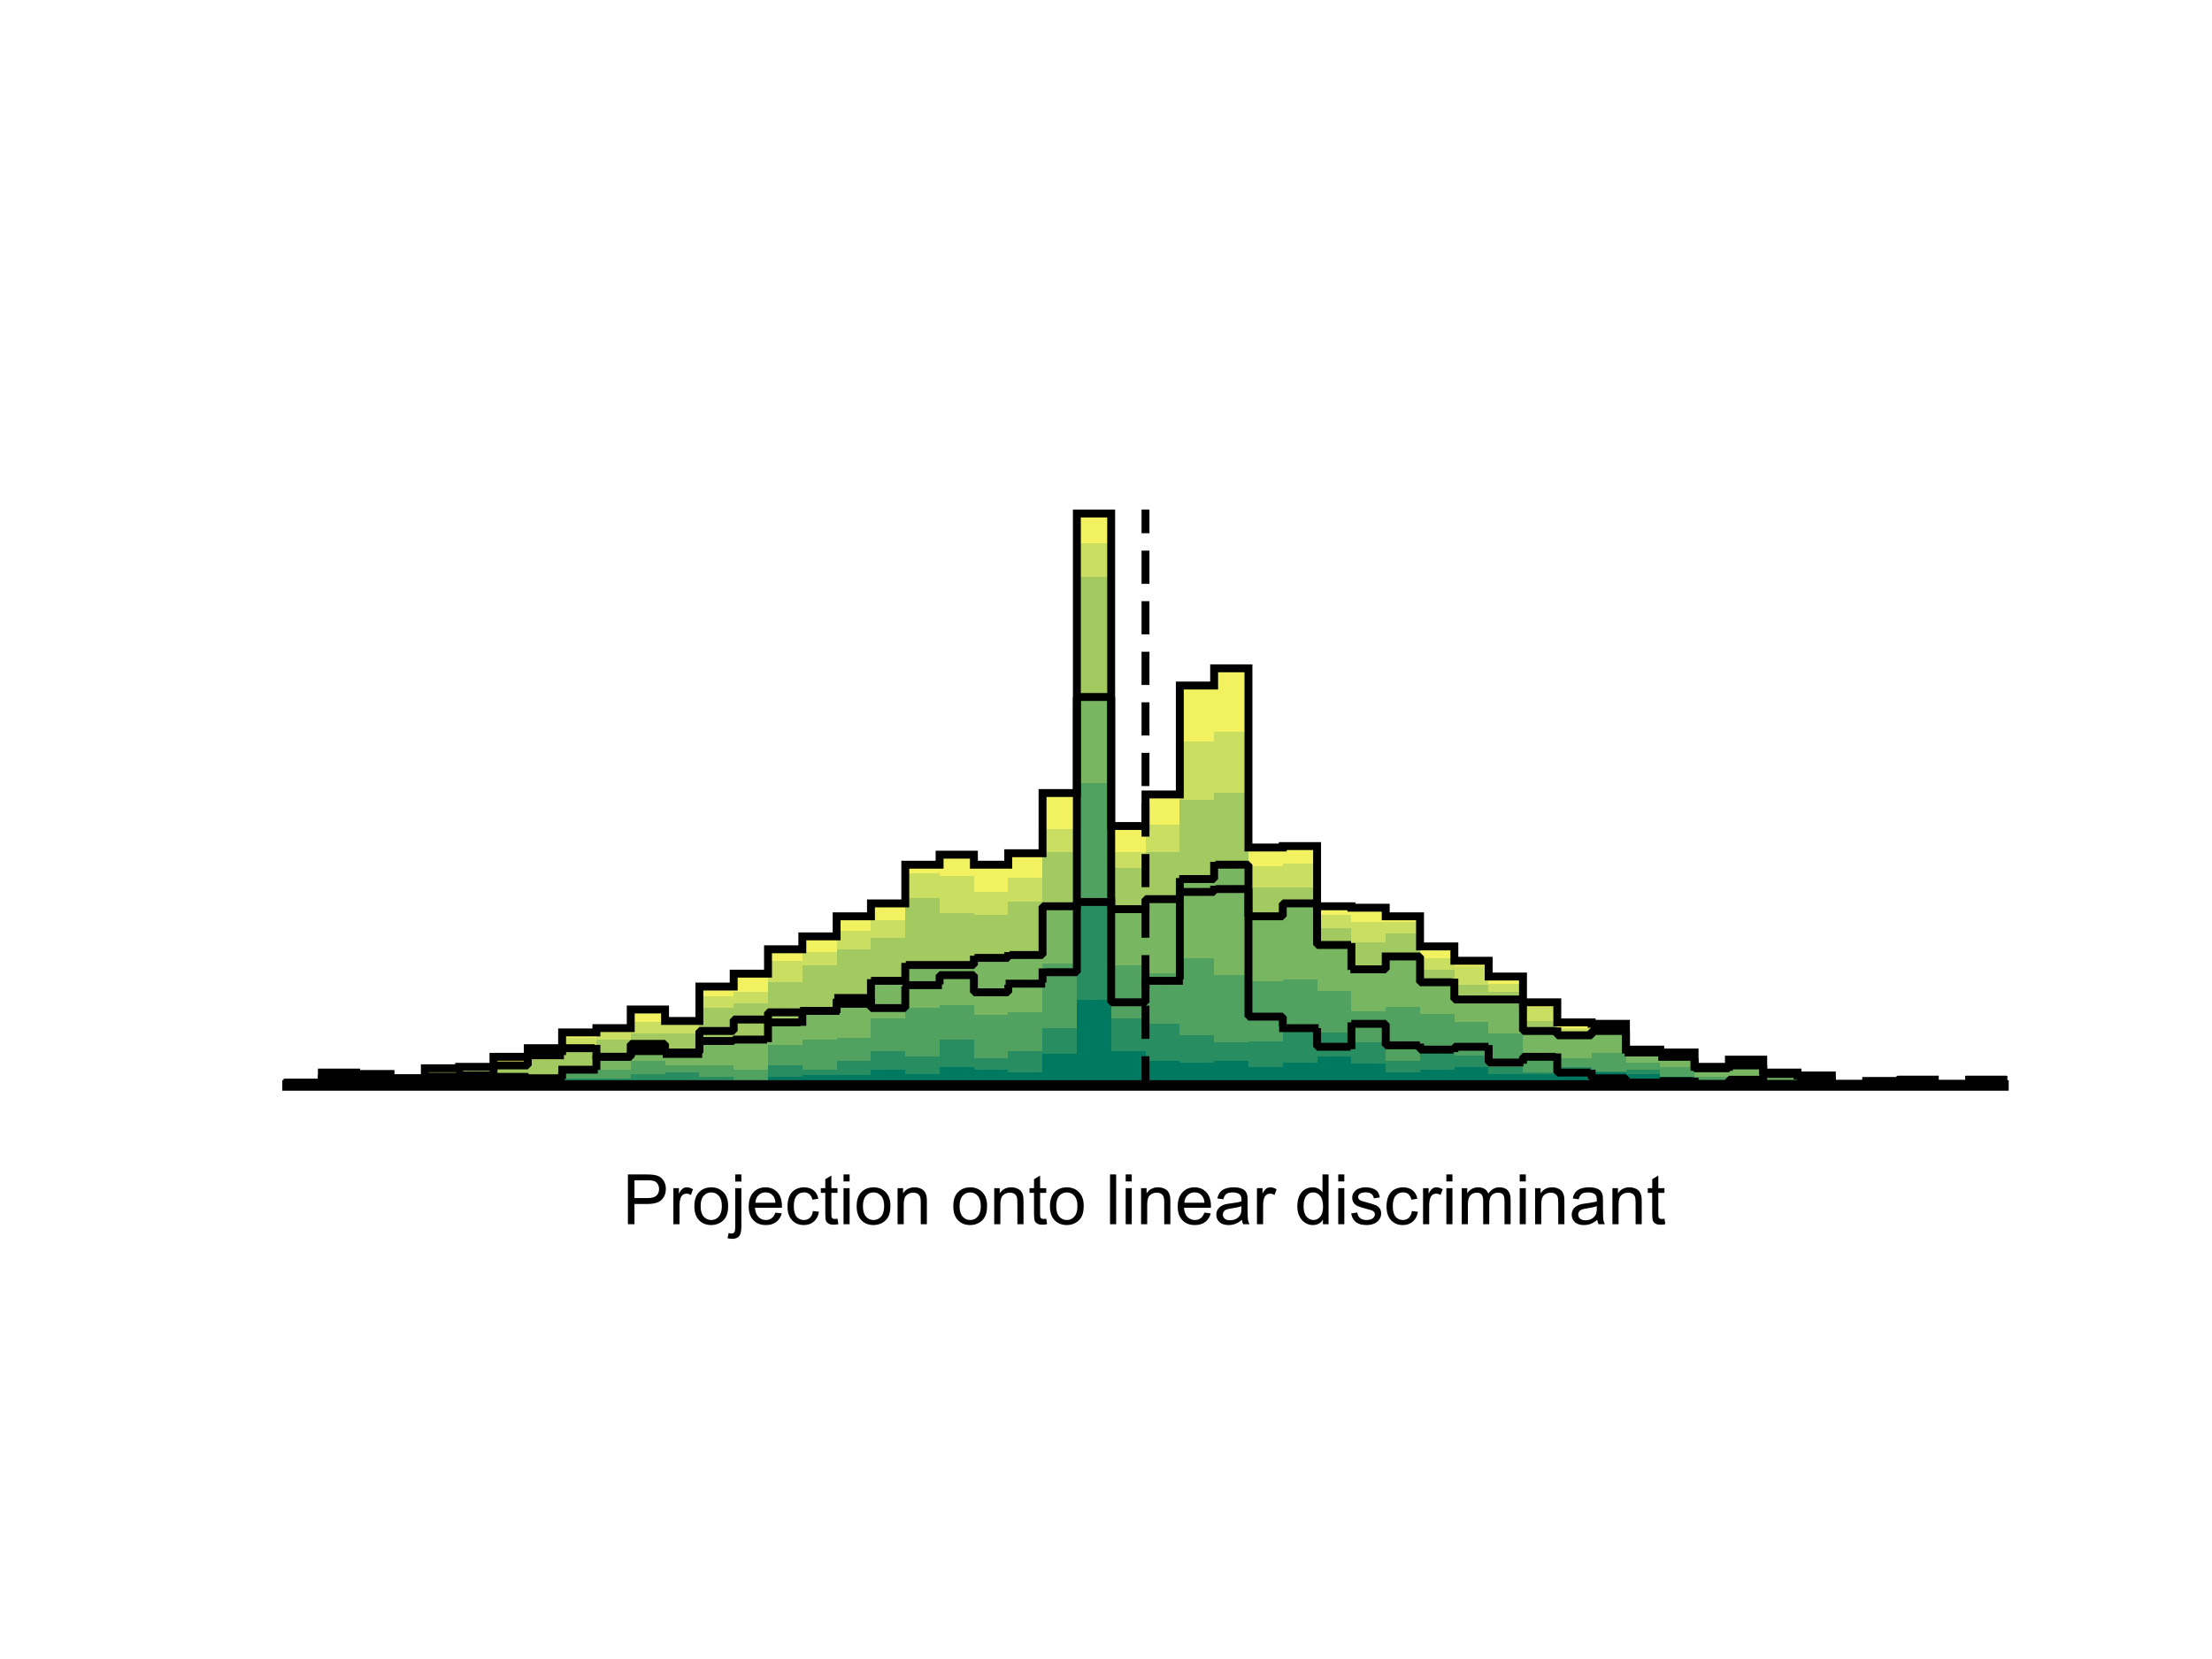 <?xml version="1.0"?>
<!DOCTYPE svg PUBLIC '-//W3C//DTD SVG 1.0//EN'
          'http://www.w3.org/TR/2001/REC-SVG-20010904/DTD/svg10.dtd'>
<svg xmlns:xlink="http://www.w3.org/1999/xlink" style="fill-opacity:1; color-rendering:auto; color-interpolation:auto; text-rendering:auto; stroke:black; stroke-linecap:square; stroke-miterlimit:10; shape-rendering:auto; stroke-opacity:1; fill:black; stroke-dasharray:none; font-weight:normal; stroke-width:1; font-family:'Dialog'; font-style:normal; stroke-linejoin:miter; font-size:12px; stroke-dashoffset:0; image-rendering:auto;" width="700" height="525" xmlns="http://www.w3.org/2000/svg"
><rect width="100%" height="100%" fill="#333333" stroke="none"/><!--Generated by the Batik Graphics2D SVG Generator--><defs id="genericDefs"
  /><g
  ><defs id="defs1"
    ><clipPath clipPathUnits="userSpaceOnUse" id="clipPath1"
      ><path d="M0 0 L700 0 L700 525 L0 525 L0 0 Z"
      /></clipPath
    ></defs
    ><g style="fill:white; stroke:white;"
    ><rect x="0" y="0" width="700" style="clip-path:url(#clipPath1); stroke:none;" height="525"
    /></g
    ><g style="fill:white; text-rendering:optimizeSpeed; color-rendering:optimizeSpeed; image-rendering:optimizeSpeed; shape-rendering:crispEdges; stroke:white; color-interpolation:sRGB;"
    ><rect x="0" width="700" height="525" y="0" style="stroke:none;"
      /><path d="M101.86 343.5 L101.86 342.593 L91 342.593 L91 343.5 ZM112.72 343.5 L112.72 339.417 L101.86 339.417 L101.86 343.5 ZM123.58 343.5 L123.58 339.871 L112.72 339.871 L112.72 343.5 ZM134.44 343.5 L134.44 341.232 L123.58 341.232 L123.58 343.5 ZM145.3 343.5 L145.3 338.056 L134.44 338.056 L134.44 343.5 ZM156.16 343.5 L156.16 337.603 L145.3 337.603 L145.3 343.5 ZM167.02 343.5 L167.02 334.427 L156.16 334.427 L156.16 343.5 ZM177.88 343.5 L177.88 331.705 L167.02 331.705 L167.02 343.5 ZM188.74 343.5 L188.74 326.716 L177.88 326.716 L177.88 343.5 ZM199.6 343.5 L199.6 325.355 L188.74 325.355 L188.74 343.5 ZM210.46 343.5 L210.46 319.457 L199.6 319.457 L199.6 343.5 ZM221.32 343.5 L221.32 323.087 L210.46 323.087 L210.46 343.5 ZM232.18 343.5 L232.18 312.199 L221.32 312.199 L221.32 343.5 ZM243.04 343.5 L243.04 308.116 L232.18 308.116 L232.18 343.5 ZM253.9 343.5 L253.9 300.405 L243.04 300.405 L243.04 343.5 ZM264.76 343.5 L264.76 296.322 L253.9 296.322 L253.9 343.5 ZM275.62 343.5 L275.62 289.971 L264.76 289.971 L264.76 343.5 ZM286.48 343.5 L286.48 285.889 L275.62 285.889 L275.62 343.5 ZM297.34 343.5 L297.34 273.64 L286.48 273.64 L286.48 343.5 ZM308.2 343.5 L308.2 270.465 L297.34 270.465 L297.34 343.5 ZM319.06 343.5 L319.06 273.64 L308.2 273.64 L308.2 343.5 ZM329.92 343.5 L329.92 270.011 L319.06 270.011 L319.06 343.5 ZM340.78 343.5 L340.78 250.959 L329.92 250.959 L329.92 343.5 ZM351.64 343.5 L351.64 162.5 L340.78 162.5 L340.78 343.5 ZM362.5 343.5 L362.5 261.392 L351.64 261.392 L351.64 343.5 ZM373.36 343.5 L373.36 251.412 L362.5 251.412 L362.5 343.5 ZM384.22 343.5 L384.22 216.936 L373.36 216.936 L373.36 343.5 ZM395.08 343.5 L395.08 211.493 L384.22 211.493 L384.22 343.5 ZM405.94 343.5 L405.94 268.197 L395.08 268.197 L395.08 343.5 ZM416.8 343.5 L416.8 267.743 L405.94 267.743 L405.94 343.5 ZM427.66 343.5 L427.66 286.796 L416.8 286.796 L416.8 343.5 ZM438.52 343.5 L438.52 287.249 L427.66 287.249 L427.66 343.5 ZM449.38 343.5 L449.38 289.971 L438.52 289.971 L438.52 343.5 ZM460.24 343.5 L460.24 299.498 L449.38 299.498 L449.38 343.5 ZM471.1 343.5 L471.1 304.034 L460.24 304.034 L460.24 343.5 ZM481.96 343.5 L481.96 309.024 L471.1 309.024 L471.1 343.5 ZM492.82 343.5 L492.82 317.189 L481.96 317.189 L481.96 343.5 ZM503.68 343.5 L503.68 323.54 L492.82 323.54 L492.82 343.5 ZM514.54 343.5 L514.54 323.994 L503.68 323.994 L503.68 343.5 ZM525.4 343.5 L525.4 332.159 L514.54 332.159 L514.54 343.5 ZM536.26 343.5 L536.26 333.066 L525.4 333.066 L525.4 343.5 ZM547.12 343.5 L547.12 337.603 L536.26 337.603 L536.26 343.5 ZM557.98 343.5 L557.98 335.335 L547.12 335.335 L547.12 343.5 ZM568.84 343.5 L568.84 339.417 L557.98 339.417 L557.98 343.5 ZM579.7 343.5 L579.7 340.325 L568.84 340.325 L568.84 343.5 ZM590.56 343.5 L590.56 343.046 L579.7 343.046 L579.7 343.5 ZM601.42 343.5 L601.42 342.139 L590.56 342.139 L590.56 343.5 ZM612.28 343.5 L612.28 341.685 L601.42 341.685 L601.42 343.5 ZM623.14 343.5 L623.14 343.046 L612.28 343.046 L612.28 343.5 ZM634 343.5 L634 341.685 L623.14 341.685 L623.14 343.5 Z" style="fill:rgb(242,242,97); stroke:none;"
      /><path d="M101.86 343.5 L101.86 342.593 L91 342.593 L91 343.5 ZM112.72 343.5 L112.72 339.871 L101.86 339.871 L101.86 343.5 ZM123.58 343.5 L123.58 340.778 L112.72 340.778 L112.72 343.5 ZM134.44 343.5 L134.44 342.139 L123.58 342.139 L123.58 343.5 ZM145.3 343.5 L145.3 338.964 L134.44 338.964 L134.44 343.5 ZM156.16 343.5 L156.16 338.056 L145.3 338.056 L145.3 343.5 ZM167.02 343.5 L167.02 336.242 L156.16 336.242 L156.16 343.5 ZM177.88 343.5 L177.88 332.613 L167.02 332.613 L167.02 343.5 ZM188.74 343.5 L188.74 328.53 L177.88 328.53 L177.88 343.5 ZM199.6 343.5 L199.6 326.716 L188.74 326.716 L188.74 343.5 ZM210.46 343.5 L210.46 323.54 L199.6 323.54 L199.6 343.5 ZM221.32 343.5 L221.32 323.994 L210.46 323.994 L210.46 343.5 ZM232.18 343.5 L232.18 315.375 L221.32 315.375 L221.32 343.5 ZM243.04 343.5 L243.04 314.014 L232.18 314.014 L232.18 343.5 ZM253.9 343.5 L253.9 304.034 L243.04 304.034 L243.04 343.5 ZM264.76 343.5 L264.76 301.312 L253.9 301.312 L253.9 343.5 ZM275.62 343.5 L275.62 294.507 L264.76 294.507 L264.76 343.5 ZM286.48 343.5 L286.48 291.332 L275.62 291.332 L275.62 343.5 ZM297.34 343.5 L297.34 276.362 L286.48 276.362 L286.48 343.5 ZM308.2 343.5 L308.2 277.269 L297.34 277.269 L297.34 343.5 ZM319.06 343.5 L319.06 282.259 L308.2 282.259 L308.2 343.5 ZM329.92 343.5 L329.92 277.723 L319.06 277.723 L319.06 343.5 ZM340.78 343.5 L340.78 262.3 L329.92 262.3 L329.92 343.5 ZM351.64 343.5 L351.64 172.026 L340.78 172.026 L340.78 343.5 ZM362.5 343.5 L362.5 269.558 L351.64 269.558 L351.64 343.5 ZM373.36 343.5 L373.36 260.939 L362.5 260.939 L362.5 343.5 ZM384.22 343.5 L384.22 234.628 L373.36 234.628 L373.36 343.5 ZM395.08 343.5 L395.08 231.452 L384.22 231.452 L384.22 343.5 ZM405.94 343.5 L405.94 274.094 L395.08 274.094 L395.08 343.5 ZM416.8 343.5 L416.8 273.187 L405.94 273.187 L405.94 343.5 ZM427.66 343.5 L427.66 289.517 L416.8 289.517 L416.8 343.5 ZM438.52 291.786 L427.66 291.786 L427.66 343.5 L438.52 343.5 L449.38 343.5 L449.38 291.786 ZM460.24 343.5 L460.24 303.127 L449.38 303.127 L449.38 343.5 ZM471.1 343.5 L471.1 305.848 L460.24 305.848 L460.24 343.5 ZM481.96 343.5 L481.96 311.292 L471.1 311.292 L471.1 343.5 ZM492.82 343.5 L492.82 318.55 L481.96 318.55 L481.96 343.5 ZM503.68 343.5 L503.68 325.355 L492.82 325.355 L492.82 343.5 ZM514.54 343.5 L514.54 323.994 L503.68 323.994 L503.68 343.5 ZM525.4 343.5 L525.4 332.159 L514.54 332.159 L514.54 343.5 ZM536.26 343.5 L536.26 333.066 L525.4 333.066 L525.4 343.5 ZM547.12 343.5 L547.12 337.603 L536.26 337.603 L536.26 343.5 ZM557.98 343.5 L557.98 335.335 L547.12 335.335 L547.12 343.5 ZM568.84 343.5 L568.84 339.417 L557.98 339.417 L557.98 343.5 ZM579.7 343.5 L579.7 340.778 L568.84 340.778 L568.84 343.5 ZM590.56 343.5 L590.56 343.046 L579.7 343.046 L579.7 343.5 ZM601.42 343.5 L601.42 342.139 L590.56 342.139 L590.56 343.5 ZM612.28 343.5 L612.28 341.685 L601.42 341.685 L601.42 343.5 ZM623.14 343.5 L623.14 343.046 L612.28 343.046 L612.28 343.5 ZM634 343.5 L634 341.685 L623.14 341.685 L623.14 343.5 Z" style="fill:rgb(202,222,97); stroke:none;"
      /><path d="M101.86 343.5 L101.86 342.593 L91 342.593 L91 343.5 ZM112.72 343.5 L112.72 340.325 L101.86 340.325 L101.86 343.5 ZM123.58 343.5 L123.58 340.778 L112.72 340.778 L112.72 343.5 ZM134.44 343.5 L134.44 342.139 L123.58 342.139 L123.58 343.5 ZM145.3 343.5 L145.3 338.964 L134.44 338.964 L134.44 343.5 ZM156.16 343.5 L156.16 338.51 L145.3 338.51 L145.3 343.5 ZM167.02 343.5 L167.02 337.603 L156.16 337.603 L156.16 343.5 ZM177.88 343.5 L177.88 335.335 L167.02 335.335 L167.02 343.5 ZM188.74 343.5 L188.74 331.705 L177.88 331.705 L177.88 343.5 ZM199.6 343.5 L199.6 328.984 L188.74 328.984 L188.74 343.5 ZM210.46 327.169 L199.6 327.169 L199.6 343.5 L210.46 343.5 L221.32 343.5 L221.32 327.169 ZM232.18 343.5 L232.18 319.004 L221.32 319.004 L221.32 343.5 ZM243.04 343.5 L243.04 317.643 L232.18 317.643 L232.18 343.5 ZM253.9 343.5 L253.9 310.838 L243.04 310.838 L243.04 343.5 ZM264.76 343.5 L264.76 305.395 L253.9 305.395 L253.9 343.5 ZM275.62 343.5 L275.62 300.405 L264.76 300.405 L264.76 343.5 ZM286.48 343.5 L286.48 296.776 L275.62 296.776 L275.62 343.5 ZM297.34 343.5 L297.34 284.074 L286.48 284.074 L286.48 343.5 ZM308.2 343.5 L308.2 289.064 L297.34 289.064 L297.34 343.5 ZM319.06 343.5 L319.06 289.517 L308.2 289.517 L308.2 343.5 ZM329.92 343.5 L329.92 285.435 L319.06 285.435 L319.06 343.5 ZM340.78 343.5 L340.78 269.558 L329.92 269.558 L329.92 343.5 ZM351.64 343.5 L351.64 182.46 L340.78 182.46 L340.78 343.5 ZM362.5 343.5 L362.5 274.548 L351.64 274.548 L351.64 343.5 ZM373.36 343.5 L373.36 269.558 L362.5 269.558 L362.5 343.5 ZM384.22 343.5 L384.22 253.227 L373.36 253.227 L373.36 343.5 ZM395.08 343.5 L395.08 250.959 L384.22 250.959 L384.22 343.5 ZM405.94 280.899 L395.08 280.899 L395.08 343.5 L405.94 343.5 L416.8 343.5 L416.8 280.899 ZM427.66 343.5 L427.66 293.6 L416.8 293.6 L416.8 343.5 ZM438.52 343.5 L438.52 298.137 L427.66 298.137 L427.66 343.5 ZM449.38 343.5 L449.38 295.415 L438.52 295.415 L438.52 343.5 ZM460.24 343.5 L460.24 306.756 L449.38 306.756 L449.38 343.5 ZM471.1 343.5 L471.1 311.746 L460.24 311.746 L460.24 343.5 ZM481.96 343.5 L481.96 314.014 L471.1 314.014 L471.1 343.5 ZM492.82 343.5 L492.82 323.087 L481.96 323.087 L481.96 343.5 ZM503.68 343.5 L503.68 326.716 L492.82 326.716 L492.82 343.5 ZM514.54 343.5 L514.54 324.901 L503.68 324.901 L503.68 343.5 ZM525.4 343.5 L525.4 332.159 L514.54 332.159 L514.54 343.5 ZM536.26 343.5 L536.26 333.066 L525.4 333.066 L525.4 343.5 ZM547.12 343.5 L547.12 338.056 L536.26 338.056 L536.26 343.5 ZM557.98 343.5 L557.98 336.242 L547.12 336.242 L547.12 343.5 ZM568.84 343.5 L568.84 339.417 L557.98 339.417 L557.98 343.5 ZM579.7 343.5 L579.7 340.778 L568.84 340.778 L568.84 343.5 ZM590.56 343.5 L590.56 343.046 L579.7 343.046 L579.7 343.5 ZM601.42 343.5 L601.42 342.139 L590.56 342.139 L590.56 343.5 ZM612.28 343.5 L612.28 341.685 L601.42 341.685 L601.42 343.5 ZM623.14 343.5 L623.14 343.046 L612.28 343.046 L612.28 343.5 ZM634 343.5 L634 341.685 L623.14 341.685 L623.14 343.5 Z" style="fill:rgb(162,202,97); stroke:none;"
      /><path d="M101.86 343.5 L101.86 343.046 L91 343.046 L91 343.5 ZM112.72 343.5 L112.72 342.593 L101.86 342.593 L101.86 343.5 ZM123.58 343.5 L123.58 341.685 L112.72 341.685 L112.72 343.5 ZM145.3 340.778 L134.44 340.778 L134.44 343.5 L145.3 343.5 L156.16 343.5 L167.02 343.5 L167.02 340.778 L156.16 340.778 ZM177.88 343.5 L177.88 341.232 L167.02 341.232 L167.02 343.5 ZM188.74 343.5 L188.74 338.51 L177.88 338.51 L177.88 343.5 ZM199.6 343.5 L199.6 334.427 L188.74 334.427 L188.74 343.5 ZM210.46 343.5 L210.46 332.613 L199.6 332.613 L199.6 343.5 ZM221.32 343.5 L221.32 333.066 L210.46 333.066 L210.46 343.5 ZM232.18 343.5 L232.18 329.437 L221.32 329.437 L221.32 343.5 ZM243.04 343.5 L243.04 328.984 L232.18 328.984 L232.18 343.5 ZM253.9 343.5 L253.9 323.54 L243.04 323.54 L243.04 343.5 ZM264.76 343.5 L264.76 319.911 L253.9 319.911 L253.9 343.5 ZM275.62 343.5 L275.62 317.643 L264.76 317.643 L264.76 343.5 ZM286.48 343.5 L286.48 310.385 L275.62 310.385 L275.62 343.5 ZM297.34 305.395 L286.48 305.395 L286.48 343.5 L297.34 343.5 L308.2 343.5 L308.2 305.395 ZM319.06 343.5 L319.06 303.127 L308.2 303.127 L308.2 343.5 ZM329.92 343.5 L329.92 302.219 L319.06 302.219 L319.06 343.5 ZM340.78 343.5 L340.78 286.796 L329.92 286.796 L329.92 343.5 ZM351.64 343.5 L351.64 220.565 L340.78 220.565 L340.78 343.5 ZM362.5 343.5 L362.5 287.703 L351.64 287.703 L351.64 343.5 ZM373.36 343.5 L373.36 284.528 L362.5 284.528 L362.5 343.5 ZM384.22 343.5 L384.22 278.177 L373.36 278.177 L373.36 343.5 ZM395.08 343.5 L395.08 273.64 L384.22 273.64 L384.22 343.5 ZM405.94 343.5 L405.94 289.971 L395.08 289.971 L395.08 343.5 ZM416.8 343.5 L416.8 285.889 L405.94 285.889 L405.94 343.5 ZM427.66 343.5 L427.66 299.044 L416.8 299.044 L416.8 343.5 ZM438.52 343.5 L438.52 306.756 L427.66 306.756 L427.66 343.5 ZM449.38 343.5 L449.38 302.673 L438.52 302.673 L438.52 343.5 ZM460.24 343.5 L460.24 310.838 L449.38 310.838 L449.38 343.5 ZM471.1 316.282 L460.24 316.282 L460.24 343.5 L471.1 343.5 L481.96 343.5 L481.96 316.282 ZM492.82 343.5 L492.82 326.262 L481.96 326.262 L481.96 343.5 ZM503.68 343.5 L503.68 327.623 L492.82 327.623 L492.82 343.5 ZM514.54 343.5 L514.54 326.262 L503.68 326.262 L503.68 343.5 ZM525.4 343.5 L525.4 333.066 L514.54 333.066 L514.54 343.5 ZM536.26 343.5 L536.26 334.427 L525.4 334.427 L525.4 343.5 ZM547.12 343.5 L547.12 338.056 L536.26 338.056 L536.26 343.5 ZM557.98 343.5 L557.98 337.149 L547.12 337.149 L547.12 343.5 ZM568.84 343.5 L568.84 339.871 L557.98 339.871 L557.98 343.5 ZM579.7 343.5 L579.7 340.778 L568.84 340.778 L568.84 343.5 ZM590.56 343.5 L590.56 343.046 L579.7 343.046 L579.7 343.5 ZM601.42 343.5 L601.42 342.139 L590.56 342.139 L590.56 343.5 ZM612.28 343.5 L612.28 341.685 L601.42 341.685 L601.42 343.5 ZM623.14 343.5 L623.14 343.046 L612.28 343.046 L612.28 343.5 ZM634 343.5 L634 341.685 L623.14 341.685 L623.14 343.5 Z" style="fill:rgb(121,182,97); stroke:none;"
      /><path d="M112.72 343.5 L112.72 343.046 L101.86 343.046 L101.86 343.5 ZM123.58 343.5 L123.58 342.593 L112.72 342.593 L112.72 343.5 ZM145.3 343.5 L145.3 341.685 L134.44 341.685 L134.44 343.5 ZM156.16 343.5 L156.16 342.139 L145.3 342.139 L145.3 343.5 ZM167.02 343.5 L167.02 341.685 L156.16 341.685 L156.16 343.5 ZM177.88 343.5 L177.88 342.139 L167.02 342.139 L167.02 343.5 ZM188.74 343.5 L188.74 338.964 L177.88 338.964 L177.88 343.5 ZM199.6 343.5 L199.6 338.51 L188.74 338.51 L188.74 343.5 ZM210.46 343.5 L210.46 335.788 L199.6 335.788 L199.6 343.5 ZM221.32 337.149 L210.46 337.149 L210.46 343.5 L221.32 343.5 L232.18 343.5 L232.18 337.149 ZM243.04 343.5 L243.04 338.51 L232.18 338.51 L232.18 343.5 ZM253.9 343.5 L253.9 330.798 L243.04 330.798 L243.04 343.5 ZM264.76 343.5 L264.76 328.984 L253.9 328.984 L253.9 343.5 ZM275.62 343.5 L275.62 328.53 L264.76 328.53 L264.76 343.5 ZM286.48 343.5 L286.48 322.179 L275.62 322.179 L275.62 343.5 ZM297.34 343.5 L297.34 319.004 L286.48 319.004 L286.48 343.5 ZM308.2 343.5 L308.2 318.096 L297.34 318.096 L297.34 343.5 ZM319.06 343.5 L319.06 321.272 L308.2 321.272 L308.2 343.5 ZM329.92 343.5 L329.92 320.365 L319.06 320.365 L319.06 343.5 ZM340.78 343.5 L340.78 304.941 L329.92 304.941 L329.92 343.5 ZM351.64 343.5 L351.64 247.783 L340.78 247.783 L340.78 343.5 ZM362.5 343.5 L362.5 305.395 L351.64 305.395 L351.64 343.5 ZM373.36 343.5 L373.36 308.116 L362.5 308.116 L362.5 343.5 ZM384.22 343.5 L384.22 303.127 L373.36 303.127 L373.36 343.5 ZM395.08 343.5 L395.08 308.57 L384.22 308.57 L384.22 343.5 ZM405.94 343.5 L405.94 310.385 L395.08 310.385 L395.08 343.5 ZM416.8 343.5 L416.8 309.931 L405.94 309.931 L405.94 343.5 ZM427.66 343.5 L427.66 313.56 L416.8 313.56 L416.8 343.5 ZM438.52 343.5 L438.52 319.911 L427.66 319.911 L427.66 343.5 ZM449.38 343.5 L449.38 318.55 L438.52 318.55 L438.52 343.5 ZM460.24 343.5 L460.24 320.818 L449.38 320.818 L449.38 343.5 ZM471.1 343.5 L471.1 323.54 L460.24 323.54 L460.24 343.5 ZM481.96 343.5 L481.96 327.169 L471.1 327.169 L471.1 343.5 ZM492.82 343.5 L492.82 333.066 L481.96 333.066 L481.96 343.5 ZM503.68 343.5 L503.68 334.881 L492.82 334.881 L492.82 343.5 ZM514.54 343.5 L514.54 333.066 L503.68 333.066 L503.68 343.5 ZM525.4 343.5 L525.4 336.242 L514.54 336.242 L514.54 343.5 ZM536.26 343.5 L536.26 337.603 L525.4 337.603 L525.4 343.5 ZM547.12 343.5 L547.12 340.778 L536.26 340.778 L536.26 343.5 ZM557.98 343.5 L557.98 341.232 L547.12 341.232 L547.12 343.5 ZM568.84 343.5 L568.84 341.685 L557.98 341.685 L557.98 343.5 ZM579.7 343.5 L579.7 342.593 L568.84 342.593 L568.84 343.5 ZM590.56 343.5 L590.56 343.046 L579.7 343.046 L579.7 343.5 ZM601.42 343.5 L601.42 342.593 L590.56 342.593 L590.56 343.5 ZM612.28 343.5 L612.28 341.685 L601.42 341.685 L601.42 343.5 ZM634 343.5 L634 341.685 L623.14 341.685 L623.14 343.5 Z" style="fill:rgb(81,162,97); stroke:none;"
      /><path d="M112.72 343.5 L112.72 343.046 L101.86 343.046 L101.86 343.5 ZM123.58 343.5 L123.58 342.593 L112.72 342.593 L112.72 343.5 ZM145.3 343.5 L145.3 343.046 L134.44 343.046 L134.44 343.5 ZM156.16 342.593 L145.3 342.593 L145.3 343.5 L156.16 343.5 L167.02 343.5 L167.02 342.593 ZM177.88 343.5 L177.88 343.046 L167.02 343.046 L167.02 343.5 ZM188.74 341.232 L177.88 341.232 L177.88 343.5 L188.74 343.5 L199.6 343.5 L199.6 341.232 ZM210.46 343.5 L210.46 339.871 L199.6 339.871 L199.6 343.5 ZM221.32 343.5 L221.32 339.417 L210.46 339.417 L210.46 343.5 ZM232.18 343.5 L232.18 340.778 L221.32 340.778 L221.32 343.5 ZM243.04 343.5 L243.04 342.593 L232.18 342.593 L232.18 343.5 ZM253.9 343.5 L253.9 337.149 L243.04 337.149 L243.04 343.5 ZM264.76 343.5 L264.76 338.51 L253.9 338.51 L253.9 343.5 ZM275.62 343.5 L275.62 335.788 L264.76 335.788 L264.76 343.5 ZM286.48 343.5 L286.48 332.613 L275.62 332.613 L275.62 343.5 ZM297.34 343.5 L297.34 334.427 L286.48 334.427 L286.48 343.5 ZM308.2 343.5 L308.2 328.984 L297.34 328.984 L297.34 343.5 ZM319.06 343.5 L319.06 334.881 L308.2 334.881 L308.2 343.5 ZM329.92 343.5 L329.92 332.613 L319.06 332.613 L319.06 343.5 ZM340.78 343.5 L340.78 325.355 L329.92 325.355 L329.92 343.5 ZM351.64 343.5 L351.64 284.528 L340.78 284.528 L340.78 343.5 ZM362.5 343.5 L362.5 322.179 L351.64 322.179 L351.64 343.5 ZM373.36 343.5 L373.36 323.994 L362.5 323.994 L362.5 343.5 ZM384.22 343.5 L384.22 327.623 L373.36 327.623 L373.36 343.5 ZM395.08 343.5 L395.08 329.891 L384.22 329.891 L384.22 343.5 ZM405.94 343.5 L405.94 329.437 L395.08 329.437 L395.08 343.5 ZM416.8 343.5 L416.8 325.808 L405.94 325.808 L405.94 343.5 ZM427.66 343.5 L427.66 326.716 L416.8 326.716 L416.8 343.5 ZM438.52 343.5 L438.52 329.891 L427.66 329.891 L427.66 343.5 ZM449.38 343.5 L449.38 335.788 L438.52 335.788 L438.52 343.5 ZM460.24 343.5 L460.24 332.159 L449.38 332.159 L449.38 343.5 ZM471.1 343.5 L471.1 333.974 L460.24 333.974 L460.24 343.5 ZM481.96 343.5 L481.96 337.603 L471.1 337.603 L471.1 343.5 ZM492.82 343.5 L492.82 339.417 L481.96 339.417 L481.96 343.5 ZM503.68 343.5 L503.68 337.603 L492.82 337.603 L492.82 343.5 ZM514.54 343.5 L514.54 338.964 L503.68 338.964 L503.68 343.5 ZM525.4 343.5 L525.4 338.51 L514.54 338.51 L514.54 343.5 ZM536.26 343.5 L536.26 340.778 L525.4 340.778 L525.4 343.5 ZM547.12 343.5 L547.12 342.593 L536.26 342.593 L536.26 343.5 ZM557.98 343.5 L557.98 343.046 L547.12 343.046 L547.12 343.5 ZM568.84 343.5 L568.84 342.593 L557.98 342.593 L557.98 343.5 ZM590.56 343.046 L579.7 343.046 L579.7 343.5 L590.56 343.5 L601.42 343.5 L601.42 343.046 ZM612.28 343.5 L612.28 342.593 L601.42 342.593 L601.42 343.5 ZM634 343.5 L634 343.046 L623.14 343.046 L623.14 343.5 Z" style="fill:rgb(40,141,97); stroke:none;"
      /><path d="M156.16 343.046 L145.3 343.046 L145.3 343.5 L156.16 343.5 L167.02 343.5 L167.02 343.046 ZM188.74 343.046 L177.88 343.046 L177.88 343.5 L188.74 343.5 L199.6 343.5 L210.46 343.5 L210.46 343.046 L199.6 343.046 ZM221.32 343.5 L221.32 342.593 L210.46 342.593 L210.46 343.5 ZM232.18 343.5 L232.18 343.046 L221.32 343.046 L221.32 343.5 ZM243.04 343.5 L243.04 342.593 L232.18 342.593 L232.18 343.5 ZM253.9 343.5 L253.9 340.778 L243.04 340.778 L243.04 343.5 ZM264.76 340.325 L253.9 340.325 L253.9 343.5 L264.76 343.5 L275.62 343.5 L275.62 340.325 ZM286.48 343.5 L286.48 338.51 L275.62 338.51 L275.62 343.5 ZM297.34 343.5 L297.34 339.871 L286.48 339.871 L286.48 343.5 ZM308.2 343.5 L308.2 337.603 L297.34 337.603 L297.34 343.5 ZM319.06 343.5 L319.06 338.51 L308.2 338.51 L308.2 343.5 ZM329.92 343.5 L329.92 339.417 L319.06 339.417 L319.06 343.5 ZM340.78 343.5 L340.78 333.52 L329.92 333.52 L329.92 343.5 ZM351.64 343.5 L351.64 316.282 L340.78 316.282 L340.78 343.5 ZM362.5 343.5 L362.5 332.613 L351.64 332.613 L351.64 343.5 ZM373.36 343.5 L373.36 335.788 L362.5 335.788 L362.5 343.5 ZM384.22 343.5 L384.22 336.242 L373.36 336.242 L373.36 343.5 ZM395.08 343.5 L395.08 335.788 L384.22 335.788 L384.22 343.5 ZM405.94 343.5 L405.94 337.603 L395.08 337.603 L395.08 343.5 ZM416.8 343.5 L416.8 336.242 L405.94 336.242 L405.94 343.5 ZM427.66 343.5 L427.66 334.427 L416.8 334.427 L416.8 343.5 ZM438.52 343.5 L438.52 336.695 L427.66 336.695 L427.66 343.5 ZM449.38 343.5 L449.38 339.417 L438.52 339.417 L438.52 343.5 ZM460.24 343.5 L460.24 338.51 L449.38 338.51 L449.38 343.5 ZM471.1 343.5 L471.1 337.603 L460.24 337.603 L460.24 343.5 ZM481.96 339.871 L471.1 339.871 L471.1 343.5 L481.96 343.5 L492.82 343.5 L492.82 339.871 ZM503.68 343.5 L503.68 340.325 L492.82 340.325 L492.82 343.5 ZM514.54 343.5 L514.54 339.417 L503.68 339.417 L503.68 343.5 ZM525.4 343.5 L525.4 339.871 L514.54 339.871 L514.54 343.5 ZM536.26 343.5 L536.26 340.778 L525.4 340.778 L525.4 343.5 ZM547.12 343.5 L547.12 342.593 L536.26 342.593 L536.26 343.5 ZM568.84 343.5 L568.84 342.593 L557.98 342.593 L557.98 343.5 ZM590.56 343.5 L590.56 343.046 L579.7 343.046 L579.7 343.5 ZM612.28 343.5 L612.28 342.593 L601.42 342.593 L601.42 343.5 ZM634 343.5 L634 343.046 L623.14 343.046 L623.14 343.5 Z" style="fill:rgb(0,121,97); stroke:none;"
    /></g
    ><g style="text-rendering:geometricPrecision; stroke-width:2.5; color-interpolation:linearRGB; color-rendering:optimizeQuality; stroke-linecap:butt; image-rendering:optimizeQuality;"
    ><path d="M91 342.593 L101.86 342.593 L101.86 339.417 L112.72 339.417 L112.72 339.871 L123.58 339.871 L123.58 341.232 L134.44 341.232 L134.44 338.056 L145.3 338.056 L145.3 337.603 L156.16 337.603 L156.16 334.427 L167.02 334.427 L167.02 331.705 L177.88 331.705 L177.88 326.716 L188.74 326.716 L188.74 325.355 L199.6 325.355 L199.6 319.457 L210.46 319.457 L210.46 323.087 L221.32 323.087 L221.32 312.199 L232.18 312.199 L232.18 308.116 L243.04 308.116 L243.04 300.405 L253.9 300.405 L253.9 296.322 L264.76 296.322 L264.76 289.971 L275.62 289.971 L275.62 285.889 L286.48 285.889 L286.48 273.64 L297.34 273.64 L297.34 270.465 L308.2 270.465 L308.2 273.64 L319.06 273.64 L319.06 270.011 L329.92 270.011 L329.92 250.959 L340.78 250.959 L340.78 162.5 L351.64 162.5 L351.64 261.392 L362.5 261.392 L362.5 251.412 L373.36 251.412 L373.36 216.936 L384.22 216.936 L384.22 211.493 L395.08 211.493 L395.08 268.197 L405.94 268.197 L405.94 267.743 L416.8 267.743 L416.8 286.796 L427.66 286.796 L427.66 287.249 L438.52 287.249 L438.52 289.971 L449.38 289.971 L449.38 299.498 L460.24 299.498 L460.24 304.034 L471.1 304.034 L471.1 309.024 L481.96 309.024 L481.96 317.189 L492.82 317.189 L492.82 323.54 L503.68 323.54 L503.68 323.994 L514.54 323.994 L514.54 332.159 L525.4 332.159 L525.4 333.066 L536.26 333.066 L536.26 337.603 L547.12 337.603 L547.12 335.335 L557.98 335.335 L557.98 339.417 L568.84 339.417 L568.84 340.325 L579.7 340.325 L579.7 343.046 L590.56 343.046 L590.56 342.139 L601.42 342.139 L601.42 341.685 L612.28 341.685 L612.28 343.046 L623.14 343.046 L623.14 341.685 L634 341.685 L634 341.685" style="fill:none; fill-rule:evenodd;"
      /><path style="fill:none; stroke-miterlimit:1; stroke-dasharray:2,2; fill-rule:evenodd; stroke-linejoin:bevel;" d="M91 343.046 L101.86 343.046 L101.86 342.593 L112.72 342.593 L112.72 341.685 L123.58 341.685 L123.58 343.5 L134.44 343.5 L134.44 340.778 L145.3 340.778 L145.3 340.778 L156.16 340.778 L156.16 340.778 L167.02 340.778 L167.02 341.232 L177.88 341.232 L177.88 338.51 L188.74 338.51 L188.74 334.427 L199.6 334.427 L199.6 332.613 L210.46 332.613 L210.46 333.066 L221.32 333.066 L221.32 329.437 L232.18 329.437 L232.18 328.984 L243.04 328.984 L243.04 323.54 L253.9 323.54 L253.9 319.911 L264.76 319.911 L264.76 317.643 L275.62 317.643 L275.62 310.385 L286.48 310.385 L286.48 305.395 L297.34 305.395 L297.34 305.395 L308.2 305.395 L308.2 303.127 L319.06 303.127 L319.06 302.219 L329.92 302.219 L329.92 286.796 L340.78 286.796 L340.78 220.565 L351.64 220.565 L351.64 287.703 L362.5 287.703 L362.5 284.528 L373.36 284.528 L373.36 278.177 L384.22 278.177 L384.22 273.64 L395.08 273.64 L395.08 289.971 L405.94 289.971 L405.94 285.889 L416.8 285.889 L416.8 299.044 L427.66 299.044 L427.66 306.756 L438.52 306.756 L438.52 302.673 L449.38 302.673 L449.38 310.838 L460.24 310.838 L460.24 316.282 L471.1 316.282 L471.1 316.282 L481.96 316.282 L481.96 326.262 L492.82 326.262 L492.82 327.623 L503.68 327.623 L503.68 326.262 L514.54 326.262 L514.54 333.066 L525.4 333.066 L525.4 334.427 L536.26 334.427 L536.26 338.056 L547.12 338.056 L547.12 337.149 L557.98 337.149 L557.98 339.871 L568.84 339.871 L568.84 340.778 L579.7 340.778 L579.7 343.046 L590.56 343.046 L590.56 342.139 L601.42 342.139 L601.42 341.685 L612.28 341.685 L612.28 343.046 L623.14 343.046 L623.14 341.685 L634 341.685 L634 341.685"
      /><path style="fill:none; stroke-miterlimit:1; stroke-dasharray:2,2; fill-rule:evenodd; stroke-linejoin:bevel;" d="M91 343.046 L101.86 343.046 L101.86 340.325 L112.72 340.325 L112.72 341.685 L123.58 341.685 L123.58 341.232 L134.44 341.232 L134.44 340.778 L145.3 340.778 L145.3 340.325 L156.16 340.325 L156.16 337.149 L167.02 337.149 L167.02 333.974 L177.88 333.974 L177.88 331.705 L188.74 331.705 L188.74 334.427 L199.6 334.427 L199.6 330.345 L210.46 330.345 L210.46 333.52 L221.32 333.52 L221.32 326.262 L232.18 326.262 L232.18 322.633 L243.04 322.633 L243.04 320.365 L253.9 320.365 L253.9 319.911 L264.76 319.911 L264.76 315.828 L275.62 315.828 L275.62 319.004 L286.48 319.004 L286.48 311.746 L297.34 311.746 L297.34 308.57 L308.2 308.57 L308.2 314.014 L319.06 314.014 L319.06 311.292 L329.92 311.292 L329.92 307.663 L340.78 307.663 L340.78 285.435 L351.64 285.435 L351.64 317.189 L362.5 317.189 L362.5 310.385 L373.36 310.385 L373.36 282.259 L384.22 282.259 L384.22 281.352 L395.08 281.352 L395.08 321.726 L405.94 321.726 L405.94 325.355 L416.8 325.355 L416.8 331.252 L427.66 331.252 L427.66 323.994 L438.52 323.994 L438.52 330.798 L449.38 330.798 L449.38 332.159 L460.24 332.159 L460.24 331.252 L471.1 331.252 L471.1 336.242 L481.96 336.242 L481.96 334.427 L492.82 334.427 L492.82 339.417 L503.68 339.417 L503.68 341.232 L514.54 341.232 L514.54 342.593 L525.4 342.593 L525.4 342.139 L536.26 342.139 L536.26 343.046 L547.12 343.046 L547.12 341.685 L557.98 341.685 L557.98 343.046 L568.84 343.046 L568.84 343.046 L579.7 343.046 L579.7 343.5 L590.56 343.5 L590.56 343.5 L601.42 343.5 L601.42 343.5 L612.28 343.5 L612.28 343.5 L623.14 343.5 L623.14 343.5 L634 343.5 L634 343.5"
      /><line x1="362.5" x2="362.5" y1="343.5" style="fill:none; stroke-linejoin:bevel; stroke-dasharray:8,8; stroke-miterlimit:1;" y2="162.5"
      /><line x1="91" x2="634" y1="343.5" style="stroke-linecap:square; fill:none; stroke-linejoin:round; stroke-width:3.333;" y2="343.5"
    /></g
    ><g transform="translate(362.5,364.408)" style="font-size:22px; text-rendering:geometricPrecision; color-rendering:optimizeQuality; image-rendering:optimizeQuality; font-family:'SansSerif'; color-interpolation:linearRGB;"
    ><path style="stroke:none;" d="M-163.797 23 L-163.797 7.25 L-157.859 7.25 Q-156.297 7.25 -155.469 7.406 Q-154.312 7.594 -153.523 8.141 Q-152.734 8.688 -152.258 9.664 Q-151.781 10.641 -151.781 11.812 Q-151.781 13.812 -153.062 15.203 Q-154.344 16.594 -157.672 16.594 L-161.719 16.594 L-161.719 23 L-163.797 23 ZM-161.719 14.734 L-157.641 14.734 Q-155.625 14.734 -154.781 13.984 Q-153.938 13.234 -153.938 11.875 Q-153.938 10.875 -154.43 10.172 Q-154.922 9.469 -155.75 9.25 Q-156.266 9.109 -157.688 9.109 L-161.719 9.109 L-161.719 14.734 ZM-149.404 23 L-149.404 11.594 L-147.654 11.594 L-147.654 13.328 Q-146.998 12.109 -146.428 11.719 Q-145.857 11.328 -145.185 11.328 Q-144.201 11.328 -143.201 11.953 L-143.857 13.75 Q-144.576 13.328 -145.279 13.328 Q-145.92 13.328 -146.42 13.711 Q-146.92 14.094 -147.139 14.766 Q-147.467 15.797 -147.467 17.031 L-147.467 23 L-149.404 23 ZM-142.766 17.297 Q-142.766 14.125 -141 12.594 Q-139.531 11.328 -137.422 11.328 Q-135.062 11.328 -133.57 12.875 Q-132.078 14.422 -132.078 17.141 Q-132.078 19.344 -132.742 20.602 Q-133.406 21.859 -134.664 22.562 Q-135.922 23.266 -137.422 23.266 Q-139.812 23.266 -141.289 21.727 Q-142.766 20.188 -142.766 17.297 ZM-140.781 17.297 Q-140.781 19.484 -139.828 20.578 Q-138.875 21.672 -137.422 21.672 Q-135.984 21.672 -135.023 20.57 Q-134.062 19.469 -134.062 17.234 Q-134.062 15.109 -135.023 14.023 Q-135.984 12.938 -137.422 12.938 Q-138.875 12.938 -139.828 14.023 Q-140.781 15.109 -140.781 17.297 ZM-129.827 9.5 L-129.827 7.25 L-127.89 7.25 L-127.89 9.5 L-129.827 9.5 ZM-132.28 27.422 L-131.905 25.781 Q-131.327 25.938 -130.999 25.938 Q-130.405 25.938 -130.116 25.547 Q-129.827 25.156 -129.827 23.578 L-129.827 11.594 L-127.89 11.594 L-127.89 23.625 Q-127.89 25.734 -128.436 26.562 Q-129.14 27.625 -130.765 27.625 Q-131.546 27.625 -132.28 27.422 ZM-117.111 19.328 L-115.111 19.578 Q-115.596 21.328 -116.869 22.297 Q-118.143 23.266 -120.143 23.266 Q-122.643 23.266 -124.103 21.719 Q-125.564 20.172 -125.564 17.391 Q-125.564 14.516 -124.088 12.922 Q-122.611 11.328 -120.236 11.328 Q-117.955 11.328 -116.502 12.891 Q-115.049 14.453 -115.049 17.281 Q-115.049 17.453 -115.064 17.797 L-123.58 17.797 Q-123.471 19.672 -122.51 20.672 Q-121.549 21.672 -120.127 21.672 Q-119.064 21.672 -118.314 21.109 Q-117.564 20.547 -117.111 19.328 ZM-123.471 16.203 L-117.096 16.203 Q-117.221 14.766 -117.83 14.047 Q-118.752 12.922 -120.221 12.922 Q-121.549 12.922 -122.455 13.812 Q-123.361 14.703 -123.471 16.203 ZM-105.251 18.828 L-103.345 19.062 Q-103.657 21.031 -104.939 22.148 Q-106.22 23.266 -108.095 23.266 Q-110.439 23.266 -111.86 21.734 Q-113.282 20.203 -113.282 17.344 Q-113.282 15.484 -112.673 14.102 Q-112.064 12.719 -110.806 12.023 Q-109.548 11.328 -108.079 11.328 Q-106.22 11.328 -105.04 12.273 Q-103.86 13.219 -103.532 14.938 L-105.407 15.234 Q-105.673 14.078 -106.36 13.5 Q-107.048 12.922 -108.001 12.922 Q-109.47 12.922 -110.384 13.969 Q-111.298 15.016 -111.298 17.281 Q-111.298 19.578 -110.415 20.625 Q-109.532 21.672 -108.11 21.672 Q-106.97 21.672 -106.212 20.969 Q-105.454 20.266 -105.251 18.828 ZM-97.47 21.266 L-97.189 22.984 Q-98.001 23.156 -98.657 23.156 Q-99.704 23.156 -100.282 22.82 Q-100.86 22.484 -101.095 21.945 Q-101.329 21.406 -101.329 19.656 L-101.329 13.094 L-102.751 13.094 L-102.751 11.594 L-101.329 11.594 L-101.329 8.766 L-99.407 7.609 L-99.407 11.594 L-97.47 11.594 L-97.47 13.094 L-99.407 13.094 L-99.407 19.766 Q-99.407 20.594 -99.306 20.828 Q-99.204 21.062 -98.978 21.203 Q-98.751 21.344 -98.314 21.344 Q-98.001 21.344 -97.47 21.266 ZM-95.561 9.469 L-95.561 7.25 L-93.639 7.25 L-93.639 9.469 L-95.561 9.469 ZM-95.561 23 L-95.561 11.594 L-93.639 11.594 L-93.639 23 L-95.561 23 ZM-91.407 17.297 Q-91.407 14.125 -89.642 12.594 Q-88.173 11.328 -86.064 11.328 Q-83.704 11.328 -82.212 12.875 Q-80.72 14.422 -80.72 17.141 Q-80.72 19.344 -81.384 20.602 Q-82.048 21.859 -83.306 22.562 Q-84.564 23.266 -86.064 23.266 Q-88.454 23.266 -89.931 21.727 Q-91.407 20.188 -91.407 17.297 ZM-89.423 17.297 Q-89.423 19.484 -88.47 20.578 Q-87.517 21.672 -86.064 21.672 Q-84.626 21.672 -83.665 20.57 Q-82.704 19.469 -82.704 17.234 Q-82.704 15.109 -83.665 14.023 Q-84.626 12.938 -86.064 12.938 Q-87.517 12.938 -88.47 14.023 Q-89.423 15.109 -89.423 17.297 ZM-78.453 23 L-78.453 11.594 L-76.719 11.594 L-76.719 13.219 Q-75.453 11.328 -73.078 11.328 Q-72.047 11.328 -71.188 11.703 Q-70.328 12.078 -69.898 12.68 Q-69.469 13.281 -69.297 14.109 Q-69.188 14.641 -69.188 15.984 L-69.188 23 L-71.125 23 L-71.125 16.062 Q-71.125 14.875 -71.344 14.289 Q-71.562 13.703 -72.141 13.359 Q-72.719 13.016 -73.5 13.016 Q-74.734 13.016 -75.625 13.797 Q-76.516 14.578 -76.516 16.766 L-76.516 23 L-78.453 23 ZM-60.824 17.297 Q-60.824 14.125 -59.059 12.594 Q-57.59 11.328 -55.48 11.328 Q-53.121 11.328 -51.629 12.875 Q-50.137 14.422 -50.137 17.141 Q-50.137 19.344 -50.801 20.602 Q-51.465 21.859 -52.723 22.562 Q-53.98 23.266 -55.48 23.266 Q-57.871 23.266 -59.348 21.727 Q-60.824 20.188 -60.824 17.297 ZM-58.84 17.297 Q-58.84 19.484 -57.887 20.578 Q-56.934 21.672 -55.48 21.672 Q-54.043 21.672 -53.082 20.57 Q-52.121 19.469 -52.121 17.234 Q-52.121 15.109 -53.082 14.023 Q-54.043 12.938 -55.48 12.938 Q-56.934 12.938 -57.887 14.023 Q-58.84 15.109 -58.84 17.297 ZM-47.87 23 L-47.87 11.594 L-46.136 11.594 L-46.136 13.219 Q-44.87 11.328 -42.495 11.328 Q-41.464 11.328 -40.605 11.703 Q-39.745 12.078 -39.315 12.68 Q-38.886 13.281 -38.714 14.109 Q-38.605 14.641 -38.605 15.984 L-38.605 23 L-40.542 23 L-40.542 16.062 Q-40.542 14.875 -40.761 14.289 Q-40.98 13.703 -41.558 13.359 Q-42.136 13.016 -42.917 13.016 Q-44.151 13.016 -45.042 13.797 Q-45.933 14.578 -45.933 16.766 L-45.933 23 L-47.87 23 ZM-31.416 21.266 L-31.135 22.984 Q-31.947 23.156 -32.603 23.156 Q-33.65 23.156 -34.228 22.82 Q-34.807 22.484 -35.041 21.945 Q-35.275 21.406 -35.275 19.656 L-35.275 13.094 L-36.697 13.094 L-36.697 11.594 L-35.275 11.594 L-35.275 8.766 L-33.353 7.609 L-33.353 11.594 L-31.416 11.594 L-31.416 13.094 L-33.353 13.094 L-33.353 19.766 Q-33.353 20.594 -33.252 20.828 Q-33.15 21.062 -32.924 21.203 Q-32.697 21.344 -32.26 21.344 Q-31.947 21.344 -31.416 21.266 ZM-30.241 17.297 Q-30.241 14.125 -28.476 12.594 Q-27.007 11.328 -24.898 11.328 Q-22.538 11.328 -21.046 12.875 Q-19.554 14.422 -19.554 17.141 Q-19.554 19.344 -20.218 20.602 Q-20.882 21.859 -22.14 22.562 Q-23.398 23.266 -24.898 23.266 Q-27.288 23.266 -28.765 21.727 Q-30.241 20.188 -30.241 17.297 ZM-28.257 17.297 Q-28.257 19.484 -27.304 20.578 Q-26.351 21.672 -24.898 21.672 Q-23.46 21.672 -22.499 20.57 Q-21.538 19.469 -21.538 17.234 Q-21.538 15.109 -22.499 14.023 Q-23.46 12.938 -24.898 12.938 Q-26.351 12.938 -27.304 14.023 Q-28.257 15.109 -28.257 17.297 ZM-11.222 23 L-11.222 7.25 L-9.284 7.25 L-9.284 23 L-11.222 23 ZM-6.271 9.469 L-6.271 7.25 L-4.35 7.25 L-4.35 9.469 L-6.271 9.469 ZM-6.271 23 L-6.271 11.594 L-4.35 11.594 L-4.35 23 L-6.271 23 ZM-1.399 23 L-1.399 11.594 L0.335 11.594 L0.335 13.219 Q1.601 11.328 3.976 11.328 Q5.007 11.328 5.866 11.703 Q6.726 12.078 7.155 12.68 Q7.585 13.281 7.757 14.109 Q7.866 14.641 7.866 15.984 L7.866 23 L5.929 23 L5.929 16.062 Q5.929 14.875 5.71 14.289 Q5.491 13.703 4.913 13.359 Q4.335 13.016 3.554 13.016 Q2.319 13.016 1.429 13.797 Q0.538 14.578 0.538 16.766 L0.538 23 L-1.399 23 ZM18.648 19.328 L20.648 19.578 Q20.164 21.328 18.891 22.297 Q17.617 23.266 15.617 23.266 Q13.117 23.266 11.656 21.719 Q10.195 20.172 10.195 17.391 Q10.195 14.516 11.672 12.922 Q13.148 11.328 15.523 11.328 Q17.805 11.328 19.258 12.891 Q20.711 14.453 20.711 17.281 Q20.711 17.453 20.695 17.797 L12.18 17.797 Q12.289 19.672 13.25 20.672 Q14.211 21.672 15.633 21.672 Q16.695 21.672 17.445 21.109 Q18.195 20.547 18.648 19.328 ZM12.289 16.203 L18.664 16.203 Q18.539 14.766 17.93 14.047 Q17.008 12.922 15.539 12.922 Q14.211 12.922 13.305 13.812 Q12.398 14.703 12.289 16.203 ZM30.509 21.594 Q29.446 22.5 28.446 22.883 Q27.446 23.266 26.306 23.266 Q24.431 23.266 23.423 22.344 Q22.415 21.422 22.415 19.984 Q22.415 19.156 22.798 18.461 Q23.181 17.766 23.798 17.352 Q24.415 16.938 25.181 16.719 Q25.759 16.562 26.899 16.422 Q29.243 16.141 30.352 15.766 Q30.368 15.359 30.368 15.25 Q30.368 14.078 29.821 13.594 Q29.071 12.938 27.618 12.938 Q26.243 12.938 25.595 13.414 Q24.946 13.891 24.634 15.109 L22.743 14.844 Q23.009 13.625 23.595 12.883 Q24.181 12.141 25.298 11.734 Q26.415 11.328 27.899 11.328 Q29.352 11.328 30.267 11.672 Q31.181 12.016 31.61 12.539 Q32.04 13.062 32.212 13.859 Q32.306 14.359 32.306 15.641 L32.306 18.219 Q32.306 20.922 32.431 21.633 Q32.556 22.344 32.915 23 L30.899 23 Q30.602 22.391 30.509 21.594 ZM30.352 17.281 Q29.306 17.703 27.196 18 Q26.009 18.172 25.509 18.391 Q25.009 18.609 24.743 19.023 Q24.477 19.438 24.477 19.938 Q24.477 20.719 25.064 21.234 Q25.649 21.75 26.774 21.75 Q27.899 21.75 28.767 21.258 Q29.634 20.766 30.04 19.922 Q30.352 19.266 30.352 17.984 L30.352 17.281 ZM35.275 23 L35.275 11.594 L37.025 11.594 L37.025 13.328 Q37.682 12.109 38.252 11.719 Q38.822 11.328 39.494 11.328 Q40.478 11.328 41.478 11.953 L40.822 13.75 Q40.103 13.328 39.4 13.328 Q38.76 13.328 38.26 13.711 Q37.76 14.094 37.541 14.766 Q37.213 15.797 37.213 17.031 L37.213 23 L35.275 23 ZM56.151 23 L56.151 21.562 Q55.058 23.266 52.948 23.266 Q51.589 23.266 50.448 22.508 Q49.308 21.75 48.675 20.406 Q48.042 19.062 48.042 17.312 Q48.042 15.594 48.612 14.203 Q49.183 12.812 50.323 12.07 Q51.464 11.328 52.87 11.328 Q53.901 11.328 54.706 11.766 Q55.511 12.203 56.011 12.906 L56.011 7.25 L57.933 7.25 L57.933 23 L56.151 23 ZM50.026 17.312 Q50.026 19.5 50.956 20.586 Q51.886 21.672 53.136 21.672 Q54.401 21.672 55.292 20.633 Q56.183 19.594 56.183 17.469 Q56.183 15.125 55.276 14.031 Q54.37 12.938 53.058 12.938 Q51.761 12.938 50.894 13.992 Q50.026 15.047 50.026 17.312 ZM60.996 9.469 L60.996 7.25 L62.918 7.25 L62.918 9.469 L60.996 9.469 ZM60.996 23 L60.996 11.594 L62.918 11.594 L62.918 23 L60.996 23 ZM65.087 19.594 L67.009 19.297 Q67.165 20.438 67.899 21.055 Q68.634 21.672 69.962 21.672 Q71.29 21.672 71.939 21.125 Q72.587 20.578 72.587 19.859 Q72.587 19.203 72.009 18.828 Q71.618 18.562 70.04 18.172 Q67.899 17.625 67.079 17.234 Q66.259 16.844 65.837 16.148 Q65.415 15.453 65.415 14.625 Q65.415 13.859 65.767 13.211 Q66.118 12.562 66.712 12.125 Q67.165 11.797 67.946 11.562 Q68.728 11.328 69.618 11.328 Q70.962 11.328 71.978 11.719 Q72.993 12.109 73.478 12.766 Q73.962 13.422 74.134 14.531 L72.243 14.797 Q72.118 13.906 71.501 13.414 Q70.884 12.922 69.759 12.922 Q68.415 12.922 67.853 13.359 Q67.29 13.797 67.29 14.391 Q67.29 14.766 67.524 15.078 Q67.759 15.391 68.259 15.594 Q68.556 15.688 69.962 16.078 Q72.024 16.625 72.837 16.977 Q73.649 17.328 74.11 17.992 Q74.571 18.656 74.571 19.641 Q74.571 20.609 74.009 21.469 Q73.446 22.328 72.376 22.797 Q71.306 23.266 69.962 23.266 Q67.743 23.266 66.579 22.336 Q65.415 21.406 65.087 19.594 ZM84.306 18.828 L86.212 19.062 Q85.899 21.031 84.618 22.148 Q83.337 23.266 81.462 23.266 Q79.118 23.266 77.696 21.734 Q76.274 20.203 76.274 17.344 Q76.274 15.484 76.884 14.102 Q77.493 12.719 78.751 12.023 Q80.009 11.328 81.478 11.328 Q83.337 11.328 84.517 12.273 Q85.696 13.219 86.024 14.938 L84.149 15.234 Q83.884 14.078 83.196 13.5 Q82.509 12.922 81.556 12.922 Q80.087 12.922 79.173 13.969 Q78.259 15.016 78.259 17.281 Q78.259 19.578 79.142 20.625 Q80.024 21.672 81.446 21.672 Q82.587 21.672 83.345 20.969 Q84.103 20.266 84.306 18.828 ZM87.837 23 L87.837 11.594 L89.587 11.594 L89.587 13.328 Q90.243 12.109 90.814 11.719 Q91.384 11.328 92.056 11.328 Q93.04 11.328 94.04 11.953 L93.384 13.75 Q92.665 13.328 91.962 13.328 Q91.321 13.328 90.821 13.711 Q90.321 14.094 90.103 14.766 Q89.774 15.797 89.774 17.031 L89.774 23 L87.837 23 ZM95.21 9.469 L95.21 7.25 L97.132 7.25 L97.132 9.469 L95.21 9.469 ZM95.21 23 L95.21 11.594 L97.132 11.594 L97.132 23 L95.21 23 ZM100.082 23 L100.082 11.594 L101.816 11.594 L101.816 13.188 Q102.348 12.359 103.238 11.844 Q104.129 11.328 105.269 11.328 Q106.535 11.328 107.348 11.859 Q108.16 12.391 108.488 13.328 Q109.848 11.328 112.019 11.328 Q113.707 11.328 114.621 12.273 Q115.535 13.219 115.535 15.172 L115.535 23 L113.613 23 L113.613 15.812 Q113.613 14.656 113.426 14.141 Q113.238 13.625 112.746 13.32 Q112.254 13.016 111.582 13.016 Q110.379 13.016 109.582 13.812 Q108.785 14.609 108.785 16.375 L108.785 23 L106.863 23 L106.863 15.594 Q106.863 14.297 106.387 13.656 Q105.91 13.016 104.832 13.016 Q104.019 13.016 103.324 13.445 Q102.629 13.875 102.324 14.695 Q102.019 15.516 102.019 17.078 L102.019 23 L100.082 23 ZM118.424 9.469 L118.424 7.25 L120.346 7.25 L120.346 9.469 L118.424 9.469 ZM118.424 23 L118.424 11.594 L120.346 11.594 L120.346 23 L118.424 23 ZM123.296 23 L123.296 11.594 L125.03 11.594 L125.03 13.219 Q126.296 11.328 128.671 11.328 Q129.702 11.328 130.561 11.703 Q131.421 12.078 131.851 12.68 Q132.28 13.281 132.452 14.109 Q132.561 14.641 132.561 15.984 L132.561 23 L130.624 23 L130.624 16.062 Q130.624 14.875 130.405 14.289 Q130.186 13.703 129.608 13.359 Q129.03 13.016 128.249 13.016 Q127.015 13.016 126.124 13.797 Q125.233 14.578 125.233 16.766 L125.233 23 L123.296 23 ZM142.969 21.594 Q141.906 22.5 140.906 22.883 Q139.906 23.266 138.766 23.266 Q136.891 23.266 135.883 22.344 Q134.875 21.422 134.875 19.984 Q134.875 19.156 135.258 18.461 Q135.641 17.766 136.258 17.352 Q136.875 16.938 137.641 16.719 Q138.219 16.562 139.359 16.422 Q141.703 16.141 142.812 15.766 Q142.828 15.359 142.828 15.25 Q142.828 14.078 142.281 13.594 Q141.531 12.938 140.078 12.938 Q138.703 12.938 138.055 13.414 Q137.406 13.891 137.094 15.109 L135.203 14.844 Q135.469 13.625 136.055 12.883 Q136.641 12.141 137.758 11.734 Q138.875 11.328 140.359 11.328 Q141.812 11.328 142.727 11.672 Q143.641 12.016 144.07 12.539 Q144.5 13.062 144.672 13.859 Q144.766 14.359 144.766 15.641 L144.766 18.219 Q144.766 20.922 144.891 21.633 Q145.016 22.344 145.375 23 L143.359 23 Q143.062 22.391 142.969 21.594 ZM142.812 17.281 Q141.766 17.703 139.656 18 Q138.469 18.172 137.969 18.391 Q137.469 18.609 137.203 19.023 Q136.938 19.438 136.938 19.938 Q136.938 20.719 137.523 21.234 Q138.109 21.75 139.234 21.75 Q140.359 21.75 141.227 21.258 Q142.094 20.766 142.5 19.922 Q142.812 19.266 142.812 17.984 L142.812 17.281 ZM147.767 23 L147.767 11.594 L149.501 11.594 L149.501 13.219 Q150.767 11.328 153.142 11.328 Q154.173 11.328 155.032 11.703 Q155.892 12.078 156.321 12.68 Q156.751 13.281 156.923 14.109 Q157.032 14.641 157.032 15.984 L157.032 23 L155.095 23 L155.095 16.062 Q155.095 14.875 154.876 14.289 Q154.657 13.703 154.079 13.359 Q153.501 13.016 152.72 13.016 Q151.485 13.016 150.595 13.797 Q149.704 14.578 149.704 16.766 L149.704 23 L147.767 23 ZM164.221 21.266 L164.502 22.984 Q163.69 23.156 163.033 23.156 Q161.986 23.156 161.408 22.82 Q160.83 22.484 160.596 21.945 Q160.361 21.406 160.361 19.656 L160.361 13.094 L158.94 13.094 L158.94 11.594 L160.361 11.594 L160.361 8.766 L162.283 7.609 L162.283 11.594 L164.221 11.594 L164.221 13.094 L162.283 13.094 L162.283 19.766 Q162.283 20.594 162.385 20.828 Q162.486 21.062 162.713 21.203 Q162.94 21.344 163.377 21.344 Q163.69 21.344 164.221 21.266 Z"
    /></g
  ></g
></svg
>
